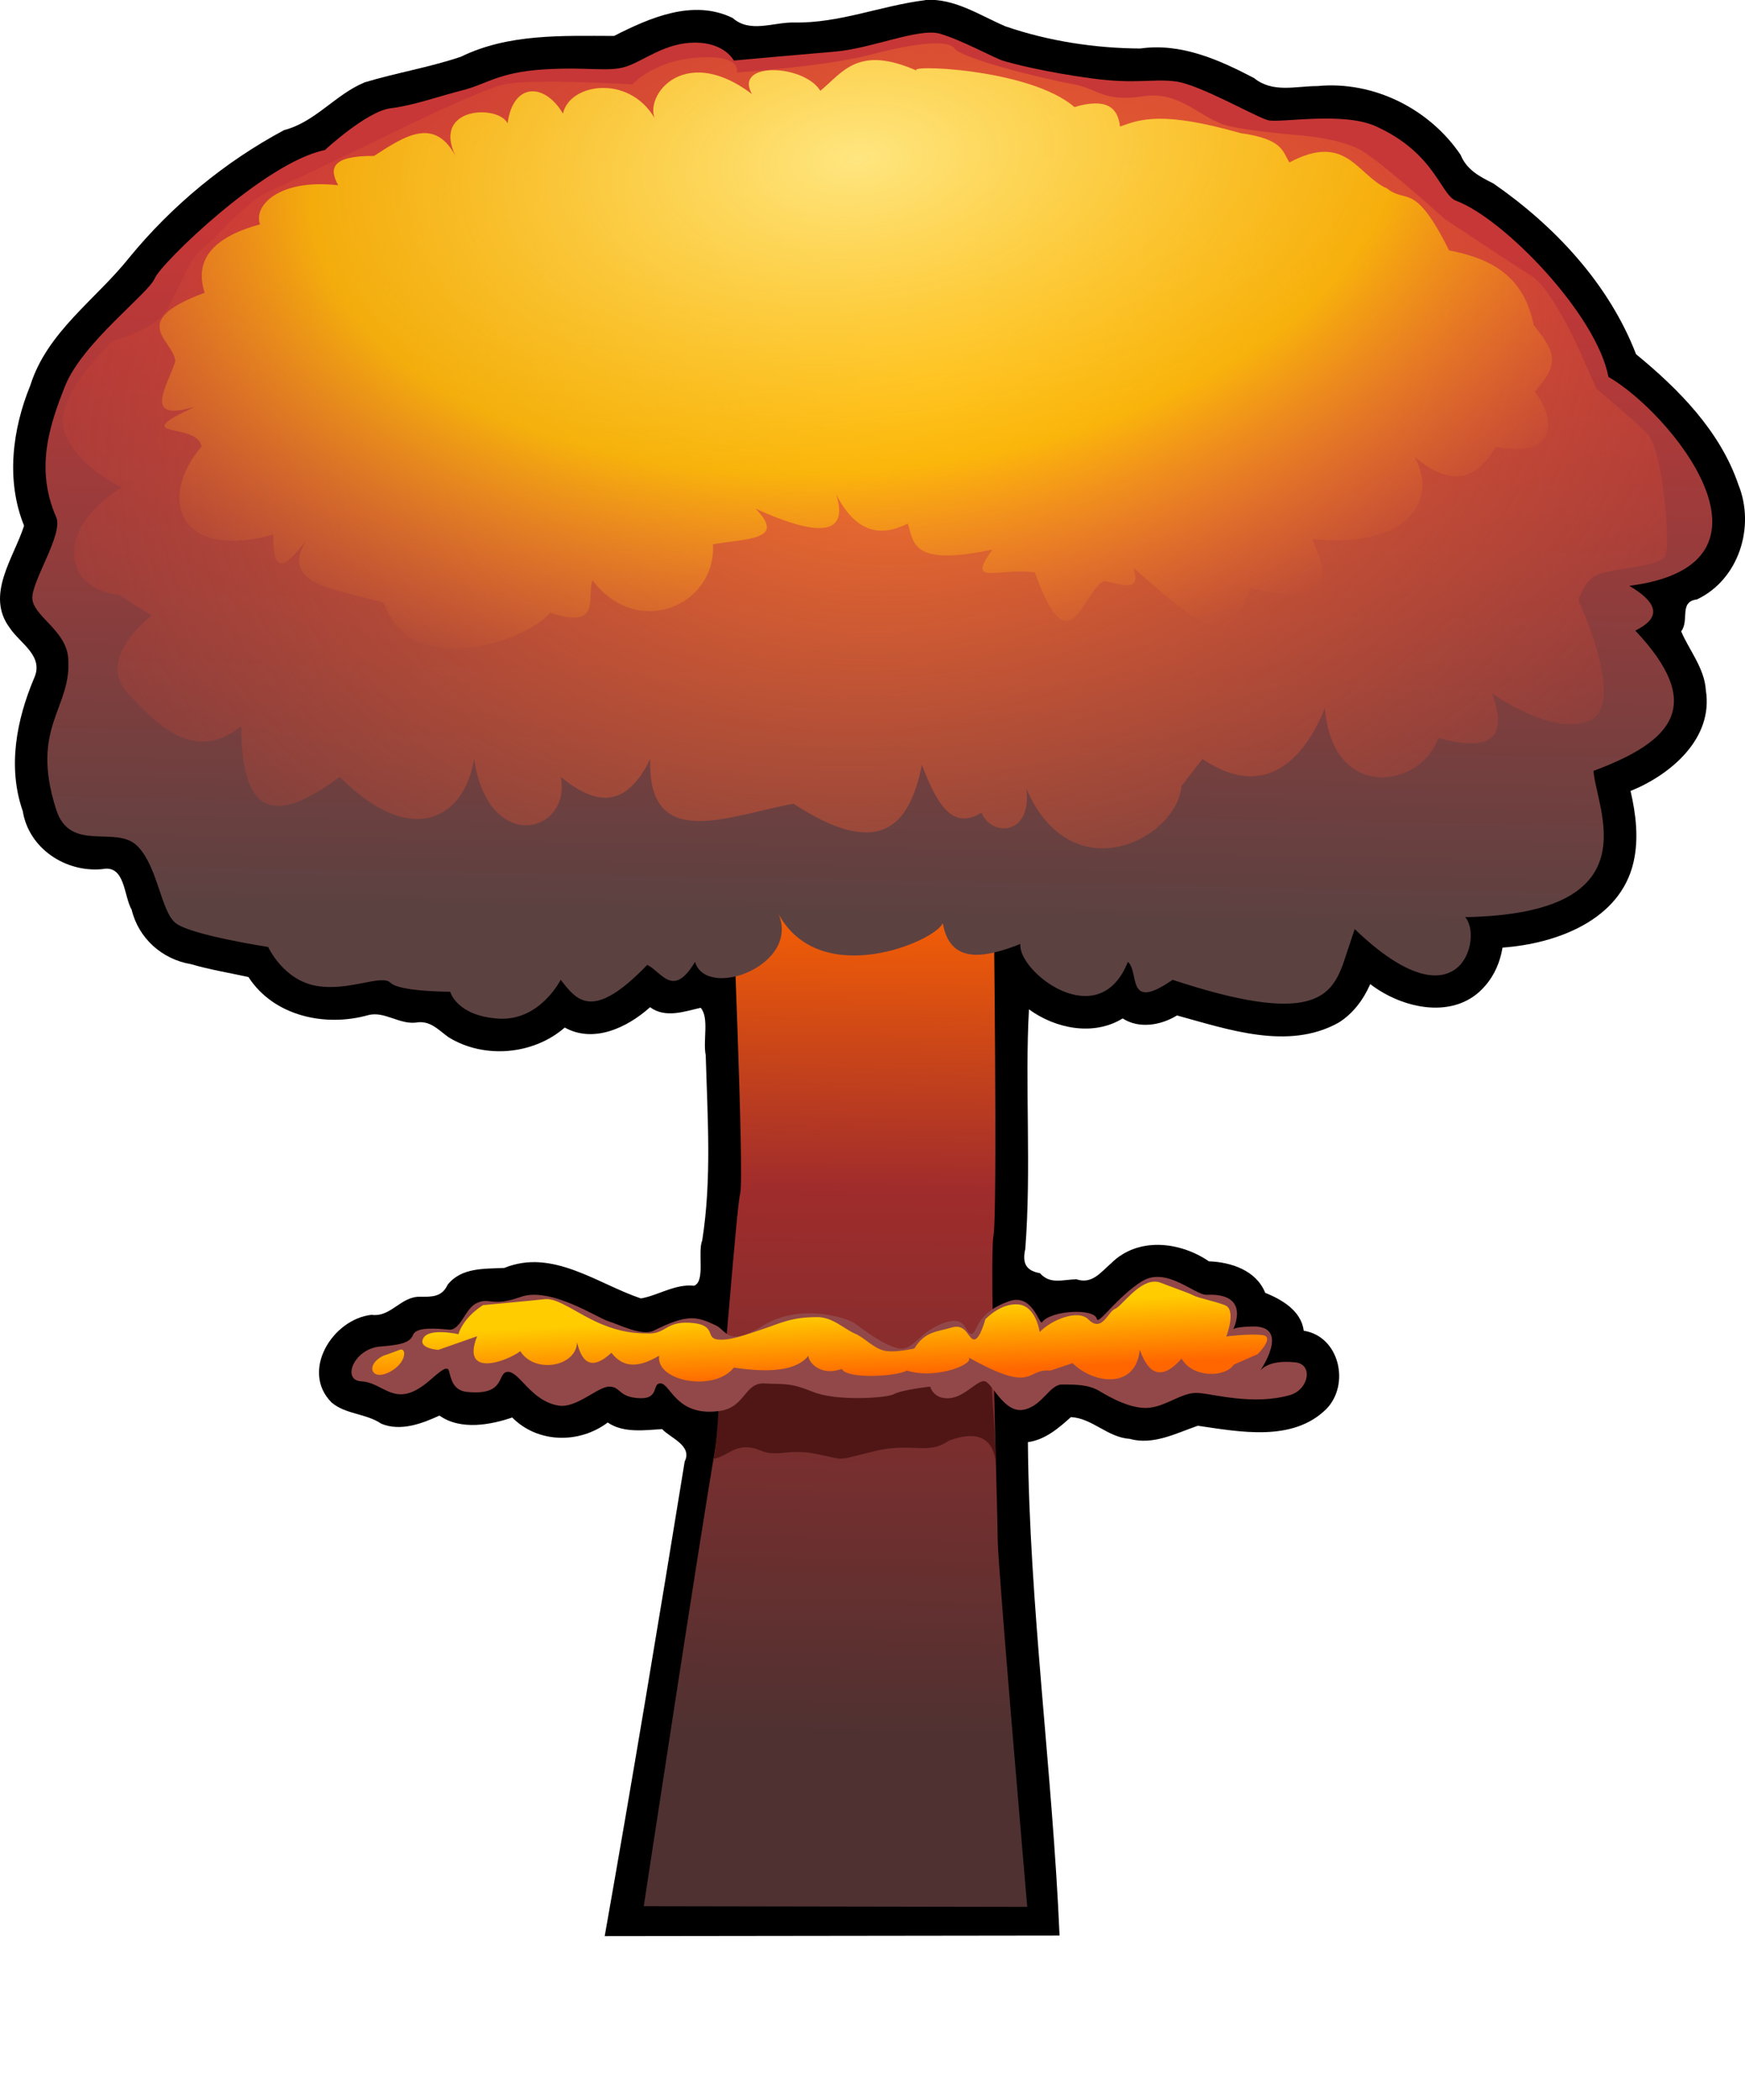 <?xml version="1.0" encoding="UTF-8" standalone="no"?>
<!-- Created with Inkscape (http://www.inkscape.org/) -->

<svg
   xmlns:dc="http://purl.org/dc/elements/1.1/"
   xmlns:cc="http://creativecommons.org/ns#"
   xmlns:rdf="http://www.w3.org/1999/02/22-rdf-syntax-ns#"
   xmlns:svg="http://www.w3.org/2000/svg"
   xmlns="http://www.w3.org/2000/svg"
   xmlns:sodipodi="http://sodipodi.sourceforge.net/DTD/sodipodi-0.dtd"
   xmlns:inkscape="http://www.inkscape.org/namespaces/inkscape"
   id="svg2"
   sodipodi:docname="nuke.svg"
   viewBox="0 0 455.67 548.46"
   version="1.1"
   inkscape:version="0.92.3 (2405546, 2018-03-11)"
   inkscape:export-filename="C:\Users\isote\ohj1\harjoitustyö\morte\Content\loot\Sieni\sprite.png"
   inkscape:export-xdpi="10.061341"
   inkscape:export-ydpi="10.061341">
  <title
     id="title3986">nuclear explosion</title>
  <defs
     id="defs4">
    <linearGradient
       id="linearGradient3115"
       y2="589.61"
       gradientUnits="userSpaceOnUse"
       x2="376.84"
       y1="364.18"
       x1="380.24"
       inkscape:collect="always">
      <stop
         id="stop3111"
         style="stop-color:#ff6600"
         offset="0" />
      <stop
         id="stop3950"
         style="stop-color:#a02c2c"
         offset=".362" />
      <stop
         id="stop3113"
         style="stop-color:#4f3131"
         offset="1" />
    </linearGradient>
    <linearGradient
       id="linearGradient3131"
       y2="196.6"
       gradientUnits="userSpaceOnUse"
       x2="403.21"
       y1="374.39"
       x1="399.81"
       inkscape:collect="always">
      <stop
         id="stop3127"
         style="stop-color:#5c4141"
         offset="0" />
      <stop
         id="stop3129"
         style="stop-color:#c83737"
         offset="1" />
    </linearGradient>
    <radialGradient
       id="radialGradient3946"
       gradientUnits="userSpaceOnUse"
       cy="385.37"
       cx="352.12"
       gradientTransform="matrix(-1.351 .276 -.191 -.934 949.9 496.65)"
       r="209.45"
       inkscape:collect="always">
      <stop
         id="stop3942"
         style="stop-color:#ff7f2a"
         offset="0" />
      <stop
         id="stop3944"
         style="stop-color:#c83737;stop-opacity:0"
         offset="1" />
    </radialGradient>
    <radialGradient
       id="radialGradient3970"
       gradientUnits="userSpaceOnUse"
       cy="118.78"
       cx="407.59"
       gradientTransform="matrix(-1.319 .124 -.07 -.748 928.1 215.23)"
       r="184.12"
       inkscape:collect="always">
      <stop
         id="stop3974"
         style="stop-color:#ffe680"
         offset="0" />
      <stop
         id="stop3978"
         style="stop-color:#ffcc00;stop-opacity:.766"
         offset=".587" />
      <stop
         id="stop3980"
         style="stop-color:#ff7f2a;stop-opacity:0"
         offset="1" />
    </radialGradient>
    <linearGradient
       id="linearGradient3984"
       y2="496.89"
       gradientUnits="userSpaceOnUse"
       x2="347.92"
       y1="479.87"
       x1="347.07"
       inkscape:collect="always">
      <stop
         id="stop3143"
         style="stop-color:#ffcc00"
         offset="0" />
      <stop
         id="stop3145"
         style="stop-color:#ff6600"
         offset="1" />
    </linearGradient>
  </defs>
  <sodipodi:namedview
     id="base"
     bordercolor="#666666"
     inkscape:pageshadow="2"
     inkscape:window-y="-8"
     fit-margin-left="0"
     pagecolor="#ffffff"
     inkscape:window-height="1057"
     inkscape:window-maximized="1"
     inkscape:zoom="1.1755664"
     inkscape:window-x="-8"
     showgrid="false"
     borderopacity="1.0"
     inkscape:current-layer="layer2"
     inkscape:cx="263.99813"
     inkscape:cy="166.26393"
     fit-margin-top="0"
     fit-margin-right="0"
     fit-margin-bottom="0"
     inkscape:window-width="1920"
     inkscape:pageopacity="0.0"
     inkscape:document-units="px" />
  <g
     id="layer2"
     inkscape:label="Réteg"
     inkscape:groupmode="layer"
     transform="translate(-158.37 -135.46)">
    <path
       id="path3084"
       style="color:#000000;fill:#000000"
       inkscape:connector-curvature="0"
       d="m 400,135.5 c -11.594,1.433 -22.471,6.089 -34.336,5.836 -5.45,-0.066 -11.464,2.827 -15.977,-1.18 -10.345,-5.039 -21.661,-0.041 -30.969,4.688 -13.47,-0.018 -27.546,-0.644 -40,5.438 -8.286,2.803 -16.849,4.178 -25.125,6.688 -7.692,3.187 -12.856,10.349 -21.031,12.469 -15.509,8.292 -29.392,19.793 -40.5,33.375 -8.667,10.869 -21.408,19.365 -25.765,33.277 -4.707,11.495 -6.424,24.877 -1.641,36.66 -2.638,8.356 -10.211,18.087 -3.719,26.719 2.722,4.094 8.974,7.294 6.344,13.094 -4.598,10.902 -6.985,23.234 -2.969,34.719 1.573,9.761 11.155,16.08 20.749,15.165 6.037,-1.246 5.59,7.004 7.688,10.585 1.78,7.449 7.938,12.968 15.459,14.221 4.925,1.446 10.12,2.292 15.041,3.373 6.612,10.238 20.083,13.12 31.312,9.938 4.147,-1.06 7.976,2.402 12.312,1.969 3.783,-0.704 5.86,1.829 8.625,3.812 9.324,5.779 22.263,4.563 30.344,-2.531 7.606,4.231 16.451,-0.055 22.281,-5.312 4.045,3.003 9.207,1.035 13.219,0.156 2.276,2.639 0.542,8.562 1.315,12.405 0.462,16.13 1.607,32.31 -0.909,48.314 -1.274,3.268 0.866,10.684 -2.125,11.875 -4.892,-0.565 -9.473,2.575 -13.906,3.312 -11.434,-3.868 -23.062,-13.089 -35.656,-7.969 -5.135,0.268 -11.174,-0.189 -14.812,4.406 -1.431,3.138 -3.969,3.155 -7.031,3.125 -5.183,-0.219 -7.706,5.42 -12.812,4.719 -10.175,1.081 -18.666,14.723 -10.406,22.938 3.749,3.119 8.911,2.775 12.938,5.5 5.122,2.127 10.836,-0.128 15.188,-2.125 5.588,3.968 13.572,2.363 19,0.5 6.648,6.749 17.525,6.904 24.938,1.312 4.194,2.874 9.929,1.959 14.219,1.719 1.939,2.22 7.999,4.277 5.882,8.458 -6.722,41.361 -13.584,82.694 -20.886,123.956 l 118.774,-0.149 c -1.862,-43.005 -7.896,-86.082 -8.27,-128.858 4.479,-0.588 8.105,-3.709 11.219,-6.531 5.523,0.23 9.612,5.292 15.281,5.656 6.244,1.762 12.233,-1.472 17.875,-3.406 11.014,1.595 24.756,4.298 33.531,-4.344 6.282,-6.385 3.507,-19.003 -5.875,-20.469 -0.663,-5.338 -5.956,-8.247 -10.062,-9.906 -2.346,-5.874 -8.935,-8.018 -14.688,-8.219 -7.585,-5.176 -18.521,-6.443 -25.5,0.469 -2.825,2.443 -5.01,5.571 -9.094,4.219 -3.577,0.04 -6.858,1.439 -9.531,-1.594 -3.679,-0.657 -4.665,-2.632 -3.839,-6.312 1.629,-20.624 -0.139,-43.299 0.964,-62.594 6.891,5.042 16.854,7.066 24.469,2.375 4.309,2.783 9.992,1.79 14.188,-0.781 13.348,3.645 28.994,9.164 42.094,1.938 3.829,-2.333 6.585,-6.064 8.375,-10.125 8.419,6.512 22.33,9.568 30.062,0.375 2.423,-2.779 3.889,-6.294 4.469,-9.906 13.96,-1.007 30.745,-7.074 34.219,-22.344 1.402,-6.137 0.617,-12.511 -0.781,-18.562 10.518,-4.264 21.677,-13.714 19.656,-26.312 -0.313,-5.725 -4.507,-10.711 -6.438,-15.375 2.213,-2.893 -0.666,-7.756 4.125,-8.344 10.944,-5.175 15.274,-19.017 10.812,-29.969 -4.736,-13.979 -15.677,-25.034 -26.719,-34.062 -7.071,-18.357 -21.251,-33.516 -37.25,-44.594 -3.598,-1.806 -6.938,-3.516 -8.562,-7.469 -8.183,-12.084 -22.766,-19.379 -37.406,-17.971 -5.673,-0.004 -11.672,1.876 -16.532,-2.092 -9.166,-4.792 -19.093,-9.235 -29.719,-7.719 -11.874,-0.07 -23.976,-1.933 -35.188,-5.781 -6.7,-2.87 -13.38,-7.42 -20.95,-6.9 z"
       sodipodi:nodetypes="cccccccccccccccccccccccccccccccccccccccccccccccccccccccccccccccccccccccccc" />
    <path
       id="path3035"
       sodipodi:nodetypes="cssccsscc"
       style="color:#000000;fill:url(#linearGradient3115)"
       inkscape:connector-curvature="0"
       d="m 349.45,365.59 c 0,0 3.307,77.166 2.205,81.575 -1.102,4.41 -4.848,57.236 -6.614,67.245 -3.307,18.74 -18.567,118.884 -18.567,118.884 l 100.144,0.174 c 0,0 -7.717,-89.292 -7.717,-95.906 0,-6.614 -2.205,-73.859 -1.102,-79.371 1.102,-5.512 0,-91.497 0,-91.497 z" />
    <path
       id="path3069"
       sodipodi:nodetypes="ccssscccc"
       style="color:#000000;fill:#501616"
       inkscape:connector-curvature="0"
       d="m346.54 492.75c-0.081 0.459-0.688 19.653-1.847 23.717 3.99-0.69 6.119-4.788 12.333-2.156 4.16 1.761 7.225-0.516 14.011 0.781 8.648 1.653 4.699 2.068 15.74-0.643 9.662-2.372 14.062 1.091 19.296-2.709 7.419-2.784 11.806-0.894 12.37 6.258-0.352-13.632-1.382-18.849-1.508-31.698z" />
    <path
       id="path3037"
       sodipodi:nodetypes="ssssasssssssssssssssscssssssssscscsssssssssss"
       style="color:#000000;fill:#924848"
       inkscape:connector-curvature="0"
       d="m345.32 481.61c-5.044-2.381-7.441-3.031-16.26 1.378-3.049 1.524-9.095-1.654-11.85-2.48-2.756-0.827-15.158-9.095-22.874-6.339-7.717 2.756-8.072-0.055-11.575 1.654-2.978 1.453-4.134 7.165-7.165 6.89-3.031-0.276-8.543-0.827-9.37 1.378-0.827 2.205-3.881 2.659-8.543 3.031-6.89 0.551-10.197 8.819-4.961 9.095 5.806 0.306 8.543 6.89 16.536 0.827 2.68-2.033 5.787-5.512 6.339-3.583 0.551 1.929 0.957 5.119 4.685 5.512 10.473 1.102 7.717-5.236 10.748-5.236 3.031 0 6.035 7.662 13.228 8.819 4.65 0.748 10.197-4.961 13.228-4.961 3.031 0 2.34 2.824 7.992 3.031 5.245 0.193 3.031-4.134 5.512-3.858s4.175 8.848 15.433 7.165c6.598-0.986 6.339-7.441 11.575-7.165 5.236 0.276 6.614-0.276 12.677 2.205 6.063 2.48 19.291 1.654 21.221 0.551 1.929-1.102 9.37-1.929 9.37-1.929s0.827 3.307 4.961 3.031c4.134-0.276 7.441-4.961 9.37-4.41 1.929 0.551 4.961 8.268 9.921 7.441 4.961-0.827 6.89-6.614 10.197-6.614 3.307 0 6.89 0 9.646 1.654s8.543 4.961 13.228 4.41c4.685-0.551 8.543-4.134 12.677-3.858 4.134 0.276 14.331 3.307 23.977 0.551 4.836-1.382 6.164-8.031 1.378-8.543-7.717-0.827-9.37 2.48-9.37 2.48s8.543-12.126-1.929-11.85c-5.027 0.132-4.961 0.827-4.961 0.827s4.961-9.646-6.89-9.095c-3.028 0.141-10.473-7.441-16.811-3.583-6.339 3.858-11.53 11.567-11.85 9.921-0.577-2.956-12.101-2.28-14.331 0.827-0.663 0.923-2.435-7.633-8.543-5.512-9.142 3.174-8.268 8.543-9.921 8.543-1.654 0-1.143-4.749-6.614-3.031-6.534 2.05-8.268 6.89-11.575 6.89-3.307 0-9.37-4.41-11.85-6.339-2.48-1.929-14.882-5.512-24.252 0.276-9.37 5.787-9.566 1.339-12.402 0z" />
    <path
       id="path3041"
       sodipodi:nodetypes="csassssascsscscccccccccccccccsssssssscsssssc"
       style="color:#000000;fill:url(#linearGradient3131)"
       inkscape:connector-curvature="0"
       d="m243.2 174.65c-15.59 3.118-42.872 29.621-44.431 33.518-1.559 3.897-18.853 16.761-23.385 28.062-4.265 10.636-7.795 21.826-2.338 34.298 1.901 4.344-6.236 16.369-6.236 21.046s8.719 8.37 9.354 15.59c1.164 13.241-10.133 17.928-3.118 39.754 3.633 11.303 15.496 4.05 21.046 9.354 5.461 5.218 6.236 17.149 10.133 20.267 3.897 3.118 24.164 6.236 24.164 6.236s3.897 8.574 12.472 10.133c8.574 1.559 17.149-3.118 19.487-0.779 2.338 2.338 15.59 2.338 15.59 2.338s1.559 6.236 12.472 7.015c10.913 0.779 16.369-10.133 16.369-10.133 4.201 5.368 8.273 10.997 22.605-3.897 3.802 1.872 6.754 8.844 12.472-0.779 3.035 10.001 27.441 0.912 21.826-12.472 10.944 19.946 41.03 7.053 42.872 2.338 1.828 10.443 10.192 9.446 20.267 5.456-0.757 7.16 20.458 23.869 28.062 4.677 3.114 2.499-0.654 13.257 11.692 4.677 35.894 11.878 41.186 4.63 44.431-3.897l3.118-9.354c27.45 26.445 33.612 2.08 28.841-3.118 49.231-0.895 34.194-28.109 33.518-38.195 20.863-7.766 29.19-17.241 10.913-36.636 6.005-2.965 6.955-6.653-1.559-11.692 43.602-5.609 10.499-45.457-5.456-54.565-3.118-16.369-27.282-41.313-39.754-45.99-4.129-1.548-5.456-12.472-21.046-19.487-8.589-3.865-24.944-0.779-28.062-1.559-3.118-0.779-17.928-9.354-24.164-10.133-6.236-0.779-10.133 0.779-21.826-0.779-11.692-1.559-21.046-3.897-23.385-4.677-2.338-0.779-10.913-5.456-16.369-7.015-5.456-1.559-17.928 3.897-27.282 4.677-9.354 0.779-26.503 2.338-26.503 2.338s-2.338-4.677-10.133-4.677c-7.795 0-13.251 4.677-17.928 6.236s-10.133 0-21.826 0.779c-11.692 0.779-14.81 3.897-21.046 5.457-6.236 1.559-12.472 3.897-18.708 4.677-6.236 0.779-17.149 10.913-17.149 10.913z" />
    <path
       id="path3062"
       sodipodi:nodetypes="cscsccsccccccccccccccscsssccscscssssscscscsssc"
       style="color:#000000;fill:url(#radialGradient3946)"
       inkscape:connector-curvature="0"
       d="m187.86 224.54s-16.369 14.81-12.472 24.164c3.897 9.354 14.81 14.031 14.81 14.031s-12.472 7.015-12.472 17.149c0 10.133 11.692 10.913 11.692 10.913l8.574 5.456s-14.81 10.913-6.236 20.267c8.574 9.354 17.928 17.928 29.621 8.574-0.002 26.471 11.285 23.914 25.723 13.251 17.941 18.299 32.395 11.715 35.077-4.677 3.733 25.228 25.521 19.407 22.605 4.677 8.659 7.08 16.793 8.91 23.385-4.677-0.777 24.507 20.438 14.804 37.416 11.692 22.389 14.656 30.294 6.024 33.518-10.133 3.767 9.681 7.669 17.33 15.59 12.472 2.338 6.236 13.251 6.236 11.692-6.236 11.892 27.263 39.236 13.228 40.534-0.779l5.457-7.015c17.053 11.583 27.141-1.263 31.959-13.251 2.036 24.543 25.044 20.921 29.621 7.795 11.642 3.068 18.93 1.781 14.031-11.692 0 0 16.369 11.692 25.723 7.015 9.354-4.677-3.118-31.18-3.118-31.18s0.779-3.897 3.897-6.236 17.149-2.338 18.708-5.456c1.559-3.118-0.779-28.062-4.677-31.959-3.897-3.897-13.251-11.692-13.251-11.692l-3.118-7.015s-7.795-18.708-14.031-22.605c-6.236-3.897-22.605-14.81-22.605-14.81s-16.369-14.81-21.826-17.928c-5.456-3.118-16.369-3.897-16.369-3.897s-12.062-0.959-17.928-2.338c-7.759-1.824-12.472-9.354-22.605-7.795s-11.793-1.972-17.928-3.118c-10.866-2.03-29.621-7.015-31.18-9.354s-10.133-1.559-21.826 1.559c-11.692 3.118-35.077 4.677-35.077 4.677s1.559-4.677-10.133-3.897c-11.692 0.779-17.149 7.015-17.149 7.015s-26.503-1.559-33.518 0c-7.015 1.559-33.518 14.81-33.518 14.81s-22.605 10.913-28.062 13.251c-5.457 2.338-12.472 10.913-17.149 14.81-4.677 3.897-7.015 14.031-10.913 17.928-3.897 3.897-12.472 6.236-12.472 6.236z" />
    <path
       id="path3076"
       style="color:#000000;fill:url(#linearGradient3984)"
       inkscape:connector-curvature="0"
       d="m459.62 470.19c-4.26 0.234-8.357 6.412-10.062 7.094-1.949 0.779-3.407 6.343-7 2.75-2.728-2.728-9.764 0.195-12.688 3.312 0 0-0.948-6.829-5.625-7.219-4.677-0.39-8.594 3.906-8.594 3.906s-1.347 5.25-2.906 5.25c-1.559 0-1.946-4.294-5.844-3.125s-7.022 0.987-9.75 5.469c0 0-5.104 1.209-7.812 0.594-2.99-0.679-5.053-3.331-7.781-4.5s-5.775-4.281-9.75-4.281c-6.821 0-9.542 1.566-14.219 3.125-4.677 1.559-8.757 3.108-11.875 2.719-3.118-0.39-0.324-3.623-6.25-4.281-7.015-0.779-7.104 2.721-11.5 2.719-3.985-0.002-7.464-0.387-12.281-2.344-6.236-2.533-11.492-7.015-15-6.625-3.508 0.39-16.188 1.562-16.188 1.562-5.457 3.508-6.406 7.594-6.406 7.594s-7.597-1.728-9.156 1c-1.559 2.728 3.875 3.094 3.875 3.094l10.156-3.562c-4.259 10.786 7.379 6.77 11.281 3.906 3.765 5.998 14.636 4.041 14.812-2.344 1.41 6.168 4.441 6.974 8.969 2.75 3.541 4.574 7.897 3.423 12.469 0.781-0.924 6.71 14.399 9.545 19.5 3.094 9.362 1.417 16.44 0.792 19.469-3.094-0.025 1.692 3.247 5.478 8.688 3.438 1.552 2.781 14.443 1.941 17.031 0.438 7.828 2.451 18.198-1.93 16-3.5 17.551 9.841 14.942 2.873 21.438 3.5l5.844-1.938c5.664 5.564 16.569 6.74 17.531-3.5 2.492 6.993 6.123 7.746 10.906 2.312 3 5.16 11.459 4.907 13.656 1.562l6.219-2.719s4.695-4.61 1.188-5c-3.508-0.39-9.375 0.375-9.375 0.375s2.743-7.018-0.375-8.188-6.628-1.752-8.188-2.531c-1.559-0.779-6.361-2.432-8.562-3.312-0.609-0.244-1.235-0.315-1.844-0.281zm-196.59 17.719c-0.106 0.011-0.222 0.045-0.344 0.094-1.949 0.779-4.281 1.562-4.281 1.562-4.677 2.338-3.115 6.62 1.562 4.281 4.385-2.192 4.651-6.1 3.062-5.938z" />
    <path
       id="path3930"
       sodipodi:nodetypes="cccccccccccccccccccccccccccccccccccccccc"
       style="color:#000000;fill:url(#radialGradient3970)"
       inkscape:connector-curvature="0"
       d="m226.27 194.05c-11.879 3.24-17.321 8.955-14.461 17.864-20.372 7.569-8.248 12.194-7.656 17.864-1.974 6.42-8.909 16.147 5.104 11.909-18.407 8.594 0.806 3.859 1.747 10.416-11.302 13.062-6.526 29.906 18.714 22.968-0.121 12.395 4.202 7.012 8.507 1.701-7.24 11.997 9.597 12.664 20.416 16.162 7.051 20.437 37.422 9.907 43.383 2.552 13.692 4.493 9.452-4.148 11.058-8.507 11.64 15.474 32.243 6.786 31.474-9.357 8.674-1.578 19.39-0.977 11.058-9.357 18.064 8.27 24.25 6.134 21.093-3.731 5.018 9.873 11.431 11.376 18.714 7.656 1.648 5.055 0.9 11.276 22.117 6.805-7.09 9.656 1.47 4.663 11.059 5.955 9.242 25.894 12.607 4.484 18.077 2.26 4.102 0.674 9.979 3.42 7.656-3.403 12.284 10.103 24.512 24.745 30.563 5.207 20.221 4.757 21.368-0.624 16.162-12.76 26.601 2.63 32.544-11.465 26.637-21.515 8.108 6.795 15.422 7.631 21.266-2.552 15.598 2.879 16.118-6.401 10.208-14.461 5.862-6.685 6.186-9.498-0.292-17.305-2.64-13.282-11.607-17.525-22.117-19.565-9.052-18.213-11.147-12.077-16.162-16.162-7.801-3.392-10.576-14.784-25.52-6.805-1.835-2.909-1.683-6.112-12.76-7.656-19.969-5.671-25.937-3.802-31.474-1.701-0.537-5.03-3.629-7.582-11.909-5.104-11.885-10.362-46.027-11.227-40.831-9.357-15.657-7.038-19.595 0.246-25.52 5.104-4.205-6.923-22.699-7.747-17.864 0.851-18.427-13.947-29.375 1.711-24.669 7.656-6.356-13.098-22.935-10.731-24.669-2.552-4.888-8.237-13.082-8.039-14.461 2.552-2.481-4.991-19.819-4.319-13.61 8.507-5.6-10.419-13.457-5.047-21.266 0-11.052-0.092-11.828 3.24-9.357 7.656-15.404-1.757-22.214 5.301-20.416 10.208z" />
  </g>
</svg>
